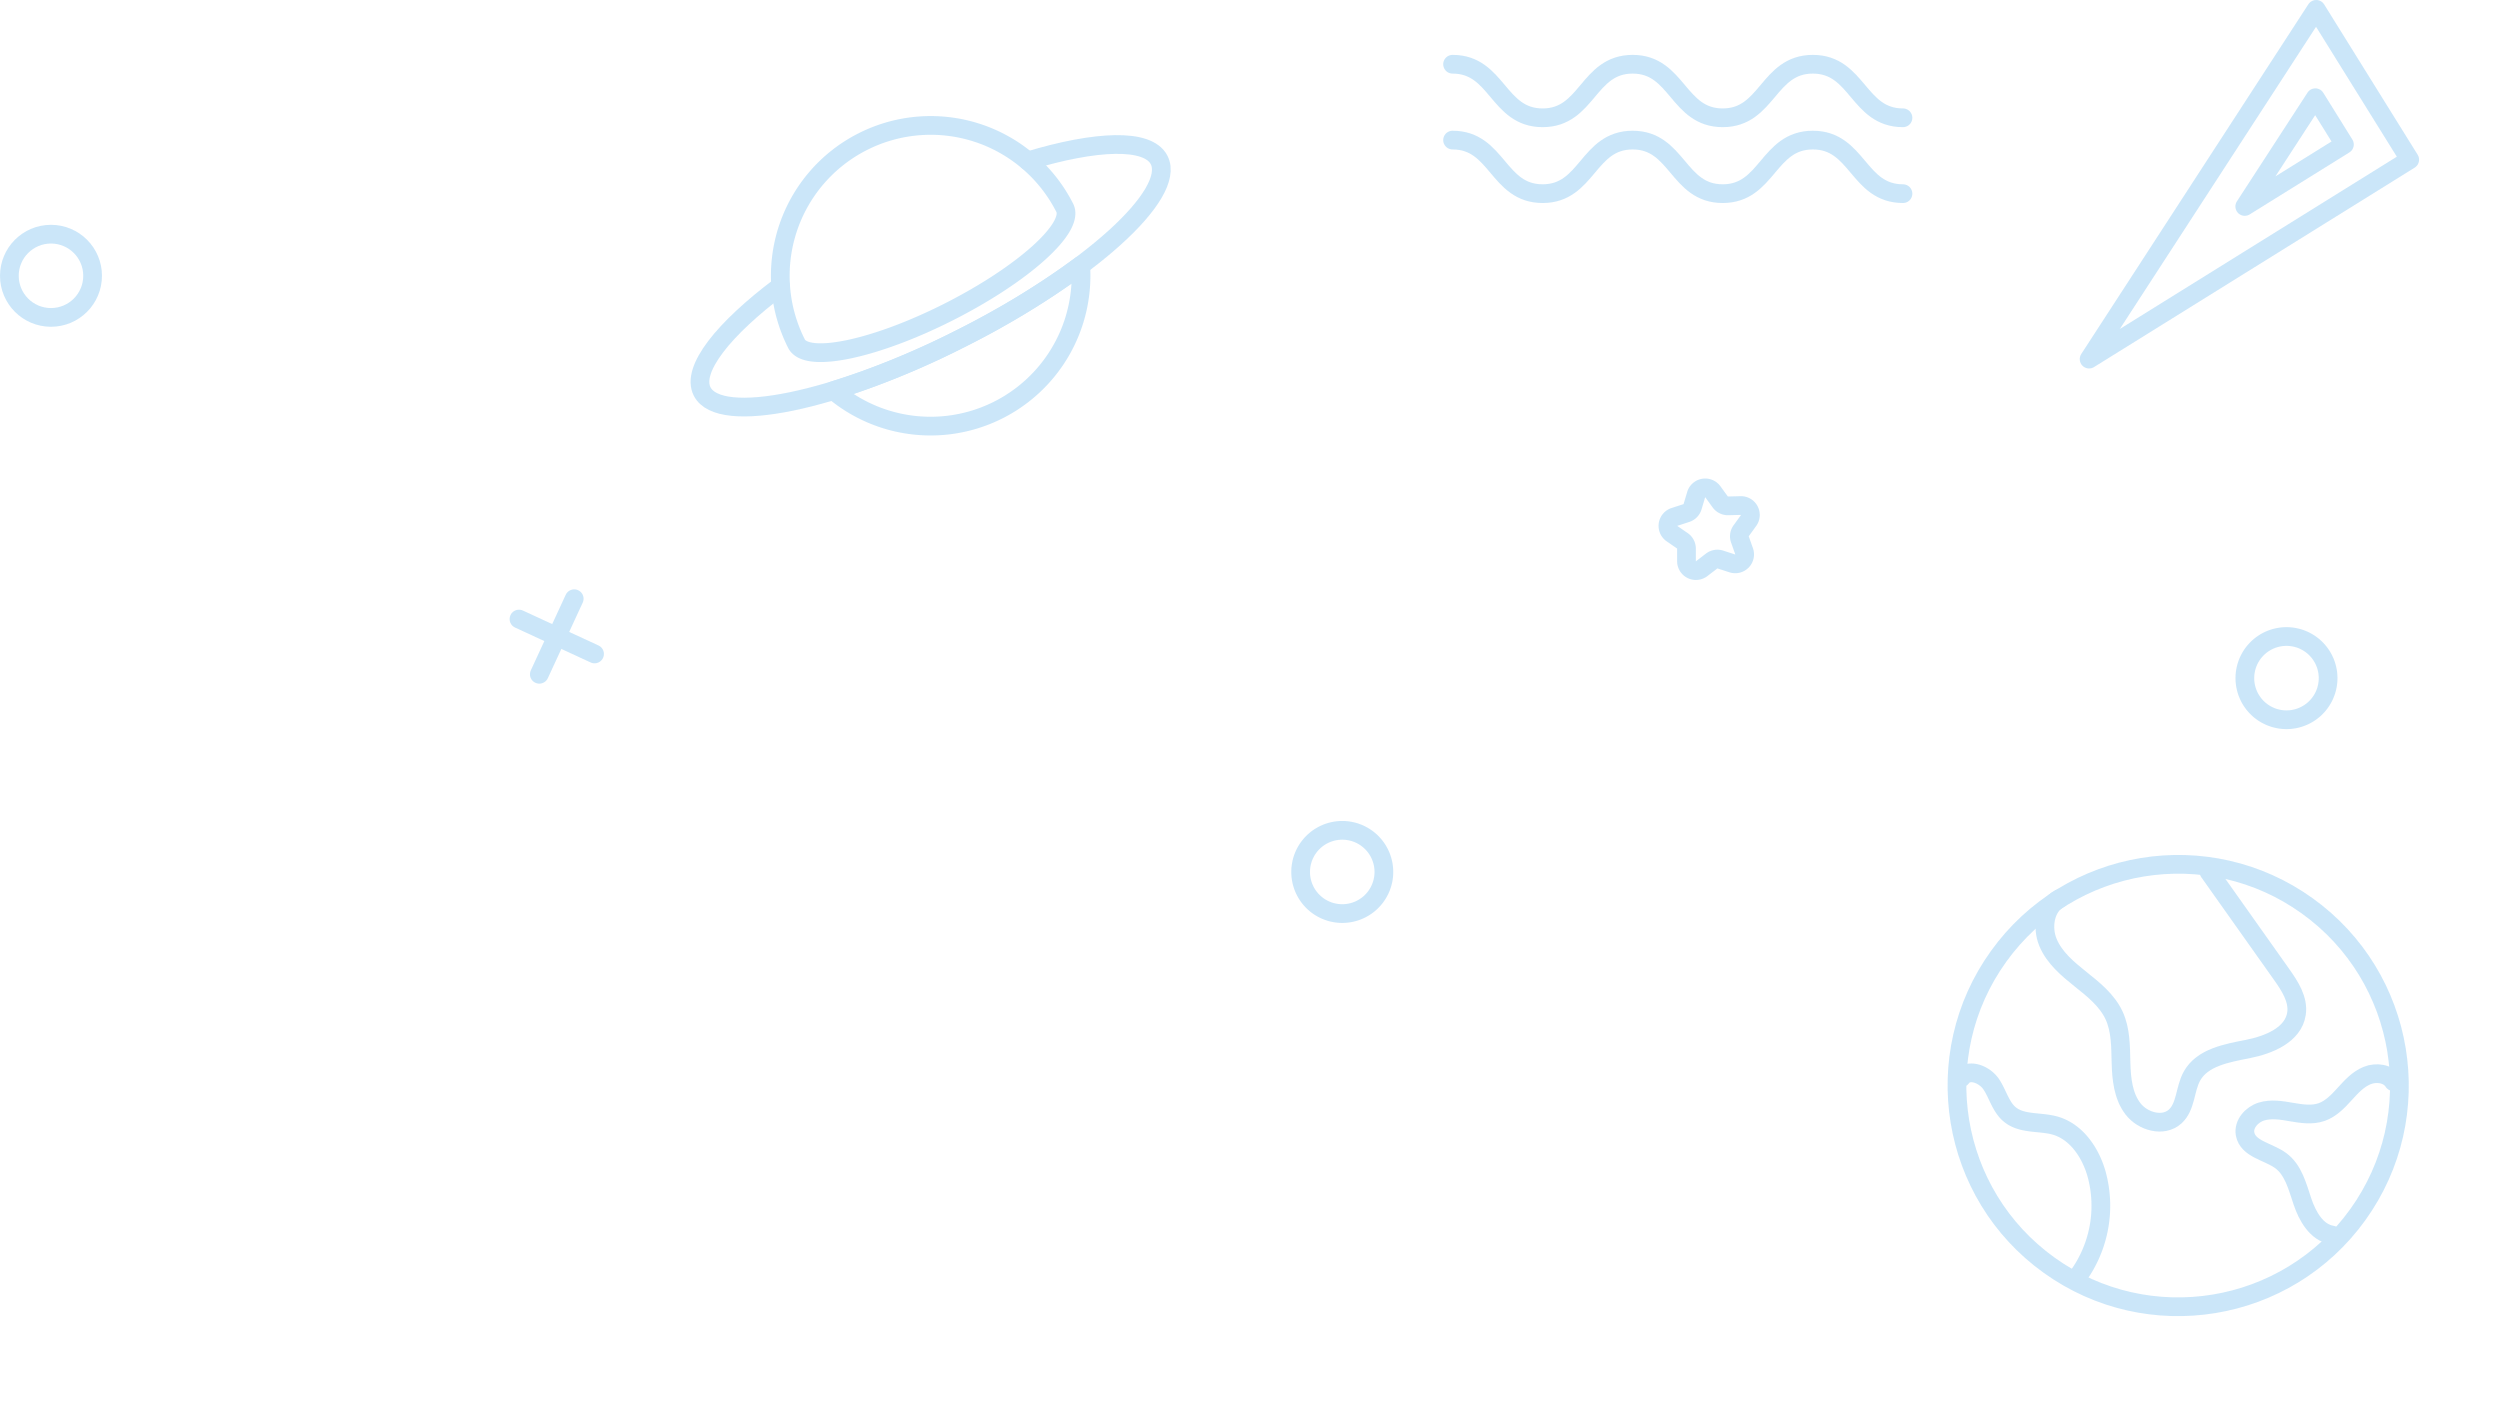 <svg xmlns="http://www.w3.org/2000/svg" width="667.481" height="375.751" viewBox="0 0 667.481 375.751">
  <g id="Group_4474" data-name="Group 4474" transform="translate(-123.147 -53.14)" opacity="0.206">
    <g id="Group_4469" data-name="Group 4469" transform="translate(310.03 86.618)">
      <path id="Path_1757" data-name="Path 1757" d="M247.789,66.8c18.346-5.556,32.121-6.062,35.077-.229,4.629,9.152-18.932,30.411-52.619,47.468s-64.775,23.46-69.409,14.308c-2.951-5.838,5.609-16.636,20.951-28.137" transform="translate(-160.261 -57.31)" fill="none" stroke="#0086e3" stroke-linecap="round" stroke-linejoin="round" stroke-width="5"/>
      <path id="Path_1758" data-name="Path 1758" d="M232.954,68.476a40.172,40.172,0,0,1-66,33.41,217.8,217.8,0,0,0,34.332-14.079A217.887,217.887,0,0,0,232.954,68.476Z" transform="translate(-131.299 -31.076)" fill="none" stroke="#0086e3" stroke-linecap="round" stroke-linejoin="round" stroke-width="5"/>
      <path id="Path_1759" data-name="Path 1759" d="M186.309,65.8a40.127,40.127,0,0,0-17.685,53.94c2.685,5.306,20.9,1.518,40.687-8.5s33.623-22.453,30.938-27.758A40.12,40.12,0,0,0,186.309,65.8Z" transform="translate(-142.845 -61.455)" fill="none" stroke="#0086e3" stroke-linecap="round" stroke-linejoin="round" stroke-width="5"/>
    </g>
    <g id="Group_4470" data-name="Group 4470" transform="translate(510.973 70.291)">
      <path id="Path_1760" data-name="Path 1760" d="M197.983,58.39c12.023,0,12.023,14.3,24.046,14.3s12.012-14.3,24.03-14.3,12.023,14.3,24.046,14.3,12.033-14.3,24.067-14.3,12.033,14.3,24.067,14.3" transform="translate(-197.983 -58.39)" fill="none" stroke="#0086e3" stroke-linecap="round" stroke-linejoin="round" stroke-width="5"/>
      <path id="Path_1761" data-name="Path 1761" d="M197.983,62.192c12.023,0,12.023,14.3,24.046,14.3s12.012-14.3,24.03-14.3,12.023,14.3,24.046,14.3,12.033-14.3,24.067-14.3,12.033,14.3,24.067,14.3" transform="translate(-197.983 -41.939)" fill="none" stroke="#0086e3" stroke-linecap="round" stroke-linejoin="round" stroke-width="5"/>
    </g>
    <g id="Group_4471" data-name="Group 4471" transform="translate(622.277 260.541)">
      <circle id="Ellipse_352" data-name="Ellipse 352" cx="59.062" cy="59.062" r="59.062" transform="translate(0 95.919) rotate(-54.293)" fill="none" stroke="#0086e3" stroke-linecap="round" stroke-linejoin="round" stroke-width="5"/>
      <path id="Path_1762" data-name="Path 1762" d="M223.489,110.226c1.875-2.578,6.174-.895,7.948,1.758s2.52,6.078,4.991,8.092c3.249,2.653,8.033,1.8,12.065,2.946,5.721,1.635,9.477,7.255,11.085,12.976a32.064,32.064,0,0,1-5.631,28.126" transform="translate(-198.925 -29.898)" fill="none" stroke="#0086e3" stroke-linecap="round" stroke-linejoin="round" stroke-width="5"/>
      <path id="Path_1763" data-name="Path 1763" d="M231.564,105.98c-3.894,2.115-4.768,7.639-3.063,11.73s5.268,7.058,8.731,9.823,7.069,5.652,8.923,9.674c1.8,3.9,1.721,8.358,1.838,12.646s.575,8.843,3.186,12.252,8.076,4.949,11.261,2.072c2.924-2.642,2.573-7.33,4.48-10.776,2.765-5.013,9.3-6.147,14.915-7.25s12.156-3.771,13.008-9.434c.57-3.8-1.763-7.367-3.984-10.5L271.489,98.874" transform="translate(-180.829 -73.47)" fill="none" stroke="#0086e3" stroke-linecap="round" stroke-linejoin="round" stroke-width="5"/>
      <path id="Path_1764" data-name="Path 1764" d="M277.385,111.137c-1.4-2.216-4.618-2.637-7.042-1.651s-4.256,3.01-6.014,4.949-3.644,3.926-6.115,4.8c-2.557.895-5.364.469-8.033.005s-5.46-.943-8.049-.144-4.858,3.335-4.373,6c.746,4.038,6.2,4.677,9.509,7.106,3.388,2.482,4.469,6.946,5.806,10.92s3.777,8.294,7.916,8.954" transform="translate(-137.468 -29.727)" fill="none" stroke="#0086e3" stroke-linecap="round" stroke-linejoin="round" stroke-width="5"/>
    </g>
    <g id="Group_4472" data-name="Group 4472" transform="translate(261.711 212.994)">
      <line id="Line_749" data-name="Line 749" x1="9.318" y2="20.176" transform="translate(5.429)" fill="none" stroke="#0086e3" stroke-linecap="round" stroke-linejoin="round" stroke-width="5"/>
      <line id="Line_750" data-name="Line 750" x1="20.176" y1="9.318" transform="translate(0 5.429)" fill="none" stroke="#0086e3" stroke-linecap="round" stroke-linejoin="round" stroke-width="5"/>
    </g>
    <path id="Path_1765" data-name="Path 1765" d="M259.918,98.185A11.112,11.112,0,1,0,248.806,109.3,11.112,11.112,0,0,0,259.918,98.185Z" transform="translate(484.815 136.009)" fill="none" stroke="#0086e3" stroke-linecap="round" stroke-linejoin="round" stroke-width="5"/>
    <path id="Path_1766" data-name="Path 1766" d="M212.592,107.9a11.112,11.112,0,1,0-11.112,11.112A11.112,11.112,0,0,0,212.592,107.9Z" transform="translate(280.041 178.045)" fill="none" stroke="#0086e3" stroke-linecap="round" stroke-linejoin="round" stroke-width="5"/>
    <circle id="Ellipse_353" data-name="Ellipse 353" cx="11.112" cy="11.112" r="11.112" transform="translate(125.647 115.663)" fill="none" stroke="#0086e3" stroke-linecap="round" stroke-linejoin="round" stroke-width="5"/>
    <path id="Path_1767" data-name="Path 1767" d="M220.765,80.664l1.976,2.722a2.532,2.532,0,0,0,2.1,1.033l3.361-.085a2.517,2.517,0,0,1,2.1,4l-1.976,2.722a2.53,2.53,0,0,0-.341,2.323l1.124,3.17a2.517,2.517,0,0,1-3.153,3.233l-3.2-1.039a2.518,2.518,0,0,0-2.312.4l-2.669,2.046a2.521,2.521,0,0,1-4.054-2V95.824a2.509,2.509,0,0,0-1.092-2.077l-2.77-1.907a2.517,2.517,0,0,1,.65-4.469l3.2-1.039a2.515,2.515,0,0,0,1.635-1.678l.959-3.228A2.52,2.52,0,0,1,220.765,80.664Z" transform="translate(359.703 103.782)" fill="none" stroke="#0086e3" stroke-linecap="round" stroke-linejoin="round" stroke-width="5"/>
    <g id="Group_4473" data-name="Group 4473" transform="translate(680.921 55.639)">
      <path id="Path_1768" data-name="Path 1768" d="M229.887,149.02l60.639-93.381,24.965,40.14Z" transform="translate(-229.887 -55.639)" fill="none" stroke="#0086e3" stroke-linecap="round" stroke-linejoin="round" stroke-width="5"/>
      <path id="Path_1769" data-name="Path 1769" d="M237.688,89.1l18.851-29.033L264.3,72.551Z" transform="translate(-196.132 -36.473)" fill="none" stroke="#0086e3" stroke-linecap="round" stroke-linejoin="round" stroke-width="5"/>
    </g>
  </g>
</svg>
